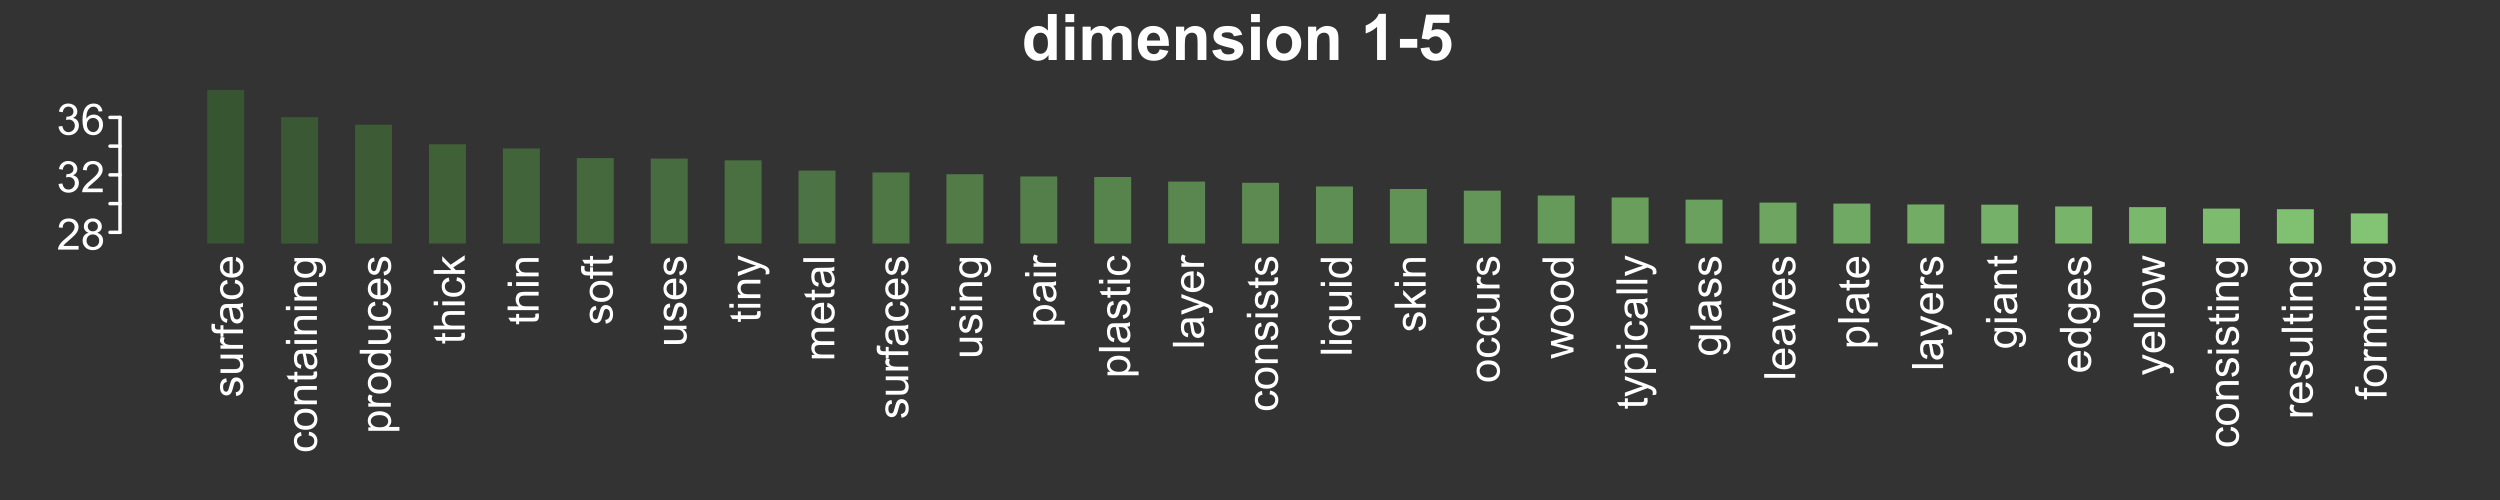 <?xml version="1.0" encoding="UTF-8"?>
<svg xmlns="http://www.w3.org/2000/svg" xmlns:xlink="http://www.w3.org/1999/xlink" width="720" height="144" viewBox="0 0 720 144">
<rect x="0" y="0" width="720" height="144" fill="#333333" stroke="none"/>
<defs>
<g>
<g id="glyph-0-0">
<path d="M -1.934 -0.383 L -2.105 -1.473 C -1.672 -1.531 -1.336 -1.703 -1.105 -1.98 C -0.871 -2.258 -0.758 -2.648 -0.758 -3.148 C -0.758 -3.652 -0.859 -4.027 -1.066 -4.273 C -1.27 -4.516 -1.512 -4.641 -1.789 -4.641 C -2.035 -4.641 -2.23 -4.531 -2.375 -4.316 C -2.473 -4.164 -2.598 -3.789 -2.746 -3.191 C -2.949 -2.387 -3.125 -1.828 -3.273 -1.516 C -3.422 -1.207 -3.629 -0.969 -3.891 -0.809 C -4.152 -0.648 -4.445 -0.566 -4.762 -0.566 C -5.051 -0.566 -5.316 -0.633 -5.562 -0.766 C -5.809 -0.898 -6.016 -1.078 -6.176 -1.305 C -6.305 -1.477 -6.41 -1.711 -6.496 -2.004 C -6.586 -2.301 -6.629 -2.617 -6.629 -2.953 C -6.629 -3.461 -6.555 -3.91 -6.41 -4.293 C -6.262 -4.68 -6.062 -4.961 -5.812 -5.145 C -5.562 -5.328 -5.23 -5.453 -4.809 -5.523 L -4.664 -4.449 C -4.996 -4.402 -5.258 -4.258 -5.445 -4.023 C -5.633 -3.793 -5.727 -3.461 -5.727 -3.035 C -5.727 -2.527 -5.641 -2.168 -5.477 -1.953 C -5.309 -1.738 -5.113 -1.629 -4.891 -1.629 C -4.746 -1.629 -4.617 -1.676 -4.504 -1.766 C -4.387 -1.852 -4.289 -1.992 -4.211 -2.184 C -4.172 -2.297 -4.078 -2.617 -3.93 -3.156 C -3.723 -3.934 -3.555 -4.477 -3.422 -4.781 C -3.289 -5.09 -3.098 -5.332 -2.844 -5.504 C -2.594 -5.68 -2.277 -5.77 -1.902 -5.77 C -1.539 -5.77 -1.191 -5.66 -0.871 -5.449 C -0.547 -5.234 -0.297 -4.926 -0.117 -4.523 C 0.059 -4.121 0.148 -3.664 0.148 -3.156 C 0.148 -2.312 -0.027 -1.672 -0.379 -1.23 C -0.727 -0.789 -1.246 -0.508 -1.934 -0.383 Z M -1.934 -0.383 "/>
</g>
<g id="glyph-0-1">
<path d="M 0 -5.07 L -0.953 -5.07 C -0.219 -4.566 0.148 -3.883 0.148 -3.016 C 0.148 -2.633 0.074 -2.277 -0.074 -1.945 C -0.219 -1.613 -0.402 -1.367 -0.625 -1.207 C -0.848 -1.043 -1.117 -0.934 -1.441 -0.867 C -1.656 -0.82 -1.996 -0.801 -2.465 -0.801 L -6.48 -0.801 L -6.48 -1.898 L -2.887 -1.898 C -2.312 -1.898 -1.926 -1.922 -1.727 -1.965 C -1.438 -2.035 -1.211 -2.18 -1.047 -2.406 C -0.883 -2.629 -0.801 -2.906 -0.801 -3.234 C -0.801 -3.562 -0.883 -3.875 -1.055 -4.164 C -1.223 -4.453 -1.453 -4.656 -1.742 -4.777 C -2.035 -4.895 -2.457 -4.957 -3.008 -4.957 L -6.48 -4.957 L -6.48 -6.055 L 0 -6.055 Z M 0 -5.07 "/>
</g>
<g id="glyph-0-2">
<path d="M 0 -0.812 L -6.48 -0.812 L -6.48 -1.801 L -5.5 -1.801 C -5.961 -2.055 -6.262 -2.285 -6.41 -2.5 C -6.555 -2.715 -6.629 -2.949 -6.629 -3.203 C -6.629 -3.574 -6.512 -3.949 -6.273 -4.332 L -5.254 -3.957 C -5.414 -3.688 -5.492 -3.418 -5.492 -3.148 C -5.492 -2.91 -5.422 -2.695 -5.277 -2.504 C -5.133 -2.312 -4.93 -2.176 -4.676 -2.094 C -4.285 -1.973 -3.859 -1.91 -3.395 -1.91 L 0 -1.91 Z M 0 -0.812 "/>
</g>
<g id="glyph-0-3">
<path d="M 0 -1.086 L -5.629 -1.086 L -5.629 -0.117 L -6.48 -0.117 L -6.48 -1.086 L -7.172 -1.086 C -7.605 -1.086 -7.93 -1.125 -8.141 -1.203 C -8.426 -1.309 -8.656 -1.496 -8.836 -1.762 C -9.012 -2.027 -9.102 -2.402 -9.102 -2.883 C -9.102 -3.191 -9.062 -3.531 -8.992 -3.906 L -8.031 -3.742 C -8.074 -3.512 -8.094 -3.297 -8.094 -3.094 C -8.094 -2.762 -8.023 -2.523 -7.879 -2.387 C -7.738 -2.25 -7.469 -2.18 -7.078 -2.18 L -6.48 -2.18 L -6.48 -3.441 L -5.629 -3.441 L -5.629 -2.18 L 0 -2.18 Z M 0 -1.086 "/>
</g>
<g id="glyph-0-4">
<path d="M -0.801 -5.055 C -0.453 -4.648 -0.211 -4.254 -0.066 -3.879 C 0.074 -3.504 0.148 -3.098 0.148 -2.668 C 0.148 -1.957 -0.027 -1.406 -0.375 -1.023 C -0.723 -0.645 -1.168 -0.453 -1.711 -0.453 C -2.027 -0.453 -2.316 -0.523 -2.578 -0.668 C -2.84 -0.812 -3.051 -1.004 -3.211 -1.234 C -3.367 -1.469 -3.488 -1.734 -3.57 -2.027 C -3.629 -2.242 -3.684 -2.566 -3.734 -3.004 C -3.84 -3.891 -3.969 -4.543 -4.113 -4.961 C -4.266 -4.965 -4.359 -4.969 -4.402 -4.969 C -4.848 -4.969 -5.164 -4.863 -5.348 -4.656 C -5.594 -4.375 -5.719 -3.961 -5.719 -3.406 C -5.719 -2.891 -5.629 -2.508 -5.449 -2.262 C -5.266 -2.016 -4.945 -1.832 -4.484 -1.715 L -4.633 -0.641 C -5.094 -0.738 -5.465 -0.898 -5.746 -1.125 C -6.027 -1.348 -6.246 -1.672 -6.398 -2.094 C -6.551 -2.516 -6.629 -3.008 -6.629 -3.566 C -6.629 -4.117 -6.562 -4.566 -6.434 -4.914 C -6.305 -5.258 -6.141 -5.512 -5.941 -5.676 C -5.746 -5.84 -5.496 -5.953 -5.195 -6.02 C -5.008 -6.055 -4.668 -6.074 -4.18 -6.074 L -2.715 -6.074 C -1.695 -6.074 -1.047 -6.098 -0.777 -6.145 C -0.508 -6.191 -0.25 -6.281 0 -6.422 L 0 -5.273 C -0.227 -5.16 -0.496 -5.086 -0.801 -5.055 M -3.254 -4.961 C -3.09 -4.562 -2.953 -3.965 -2.84 -3.168 C -2.773 -2.715 -2.699 -2.398 -2.617 -2.211 C -2.535 -2.023 -2.418 -1.879 -2.262 -1.777 C -2.105 -1.676 -1.93 -1.625 -1.738 -1.625 C -1.445 -1.625 -1.203 -1.734 -1.008 -1.957 C -0.812 -2.18 -0.715 -2.504 -0.715 -2.93 C -0.715 -3.352 -0.809 -3.73 -0.992 -4.059 C -1.176 -4.387 -1.43 -4.629 -1.75 -4.785 C -2 -4.902 -2.367 -4.961 -2.852 -4.961 Z M -3.254 -4.961 "/>
</g>
<g id="glyph-0-5">
<path d="M -2.375 -5.055 L -2.234 -6.133 C -1.488 -6.016 -0.906 -5.715 -0.484 -5.227 C -0.062 -4.742 0.148 -4.145 0.148 -3.438 C 0.148 -2.551 -0.145 -1.836 -0.723 -1.297 C -1.305 -0.758 -2.133 -0.488 -3.215 -0.488 C -3.918 -0.488 -4.527 -0.605 -5.055 -0.836 C -5.578 -1.066 -5.973 -1.422 -6.234 -1.895 C -6.496 -2.371 -6.629 -2.887 -6.629 -3.441 C -6.629 -4.145 -6.449 -4.723 -6.094 -5.168 C -5.738 -5.617 -5.234 -5.902 -4.578 -6.031 L -4.414 -4.961 C -4.848 -4.859 -5.176 -4.68 -5.395 -4.422 C -5.617 -4.164 -5.727 -3.852 -5.727 -3.484 C -5.727 -2.934 -5.527 -2.48 -5.129 -2.137 C -4.734 -1.789 -4.105 -1.617 -3.246 -1.617 C -2.375 -1.617 -1.742 -1.785 -1.348 -2.117 C -0.953 -2.453 -0.758 -2.887 -0.758 -3.426 C -0.758 -3.855 -0.891 -4.215 -1.152 -4.504 C -1.418 -4.793 -1.824 -4.977 -2.375 -5.055 Z M -2.375 -5.055 "/>
</g>
<g id="glyph-0-6">
<path d="M -2.086 -5.262 L -1.945 -6.398 C -1.285 -6.219 -0.77 -5.887 -0.402 -5.402 C -0.035 -4.918 0.148 -4.301 0.148 -3.547 C 0.148 -2.598 -0.145 -1.848 -0.73 -1.289 C -1.312 -0.734 -2.133 -0.457 -3.188 -0.457 C -4.277 -0.457 -5.121 -0.738 -5.727 -1.301 C -6.328 -1.863 -6.629 -2.59 -6.629 -3.484 C -6.629 -4.352 -6.332 -5.059 -5.742 -5.609 C -5.152 -6.16 -4.324 -6.434 -3.254 -6.434 C -3.188 -6.434 -3.09 -6.43 -2.961 -6.426 L -2.961 -1.594 C -2.25 -1.633 -1.703 -1.836 -1.324 -2.195 C -0.945 -2.559 -0.758 -3.012 -0.758 -3.551 C -0.758 -3.953 -0.863 -4.301 -1.074 -4.582 C -1.285 -4.867 -1.625 -5.094 -2.086 -5.262 M -3.863 -1.652 L -3.863 -5.273 C -4.41 -5.223 -4.816 -5.086 -5.09 -4.859 C -5.512 -4.508 -5.727 -4.055 -5.727 -3.496 C -5.727 -2.992 -5.555 -2.57 -5.219 -2.227 C -4.879 -1.883 -4.43 -1.691 -3.863 -1.652 Z M -3.863 -1.652 "/>
</g>
<g id="glyph-0-7">
<path d="M -3.242 -0.414 C -4.441 -0.414 -5.332 -0.75 -5.906 -1.418 C -6.387 -1.973 -6.629 -2.652 -6.629 -3.453 C -6.629 -4.344 -6.336 -5.074 -5.754 -5.641 C -5.168 -6.207 -4.363 -6.488 -3.332 -6.488 C -2.5 -6.488 -1.844 -6.363 -1.363 -6.113 C -0.887 -5.863 -0.516 -5.5 -0.25 -5.02 C 0.016 -4.543 0.148 -4.02 0.148 -3.453 C 0.148 -2.547 -0.145 -1.812 -0.727 -1.254 C -1.309 -0.695 -2.145 -0.414 -3.242 -0.414 M -3.242 -1.543 C -2.41 -1.543 -1.789 -1.727 -1.375 -2.086 C -0.965 -2.449 -0.758 -2.906 -0.758 -3.453 C -0.758 -4 -0.965 -4.453 -1.379 -4.816 C -1.793 -5.18 -2.426 -5.359 -3.277 -5.359 C -4.078 -5.359 -4.688 -5.176 -5.098 -4.812 C -5.512 -4.449 -5.719 -3.996 -5.719 -3.453 C -5.719 -2.906 -5.512 -2.449 -5.102 -2.086 C -4.691 -1.727 -4.07 -1.543 -3.242 -1.543 Z M -3.242 -1.543 "/>
</g>
<g id="glyph-0-8">
<path d="M 0 -0.824 L -6.48 -0.824 L -6.48 -1.812 L -5.559 -1.812 C -6.273 -2.289 -6.629 -2.977 -6.629 -3.875 C -6.629 -4.266 -6.559 -4.625 -6.418 -4.953 C -6.277 -5.281 -6.094 -5.527 -5.867 -5.688 C -5.637 -5.852 -5.367 -5.965 -5.055 -6.031 C -4.852 -6.07 -4.496 -6.09 -3.984 -6.09 L 0 -6.09 L 0 -4.992 L -3.941 -4.992 C -4.391 -4.992 -4.727 -4.949 -4.945 -4.863 C -5.168 -4.777 -5.344 -4.629 -5.477 -4.41 C -5.609 -4.191 -5.676 -3.938 -5.676 -3.645 C -5.676 -3.176 -5.527 -2.773 -5.23 -2.434 C -4.934 -2.094 -4.371 -1.922 -3.539 -1.922 L 0 -1.922 Z M 0 -0.824 "/>
</g>
<g id="glyph-0-9">
<path d="M -0.984 -3.223 L -0.012 -3.383 C 0.055 -3.07 0.086 -2.797 0.086 -2.551 C 0.086 -2.152 0.023 -1.844 -0.105 -1.625 C -0.23 -1.402 -0.395 -1.25 -0.602 -1.16 C -0.809 -1.07 -1.238 -1.023 -1.898 -1.027 L -5.629 -1.027 L -5.629 -0.219 L -6.48 -0.219 L -6.48 -1.027 L -8.086 -1.027 L -8.746 -2.117 L -6.48 -2.117 L -6.48 -3.223 L -5.629 -3.223 L -5.629 -2.117 L -1.836 -2.117 C -1.523 -2.117 -1.324 -2.137 -1.234 -2.176 C -1.145 -2.215 -1.07 -2.277 -1.02 -2.363 C -0.965 -2.453 -0.941 -2.578 -0.941 -2.742 C -0.941 -2.863 -0.953 -3.023 -0.984 -3.223 Z M -0.984 -3.223 "/>
</g>
<g id="glyph-0-10">
<path d="M -7.684 -0.832 L -8.949 -0.832 L -8.949 -1.93 L -7.684 -1.93 L -7.684 -0.832 M 0 -0.828 L -6.48 -0.832 L -6.48 -1.93 L 0 -1.93 Z M 0 -0.828 "/>
</g>
<g id="glyph-0-11">
<path d="M 0.539 -0.621 L 0.695 -1.691 C 1.023 -1.734 1.266 -1.859 1.418 -2.062 C 1.621 -2.336 1.723 -2.707 1.723 -3.18 C 1.723 -3.688 1.621 -4.082 1.418 -4.359 C 1.211 -4.633 0.93 -4.82 0.562 -4.918 C 0.336 -4.977 -0.133 -5.004 -0.848 -5 C -0.281 -4.52 0 -3.922 0 -3.203 C 0 -2.312 -0.32 -1.625 -0.965 -1.137 C -1.605 -0.648 -2.379 -0.402 -3.277 -0.402 C -3.895 -0.402 -4.465 -0.516 -4.988 -0.738 C -5.512 -0.961 -5.918 -1.285 -6.203 -1.711 C -6.484 -2.137 -6.629 -2.637 -6.629 -3.211 C -6.629 -3.977 -6.32 -4.605 -5.699 -5.102 L -6.48 -5.102 L -6.48 -6.117 L -0.879 -6.117 C 0.129 -6.117 0.844 -6.012 1.266 -5.809 C 1.688 -5.602 2.02 -5.277 2.266 -4.832 C 2.508 -4.387 2.629 -3.836 2.629 -3.188 C 2.629 -2.414 2.457 -1.789 2.109 -1.312 C 1.762 -0.836 1.238 -0.605 0.539 -0.621 M -3.355 -1.531 C -2.508 -1.531 -1.887 -1.699 -1.496 -2.039 C -1.105 -2.375 -0.91 -2.801 -0.91 -3.309 C -0.91 -3.812 -1.105 -4.234 -1.492 -4.578 C -1.883 -4.918 -2.488 -5.09 -3.32 -5.09 C -4.113 -5.09 -4.711 -4.914 -5.113 -4.562 C -5.516 -4.211 -5.719 -3.785 -5.719 -3.289 C -5.719 -2.801 -5.52 -2.387 -5.125 -2.043 C -4.727 -1.703 -4.137 -1.531 -3.355 -1.531 Z M -3.355 -1.531 "/>
</g>
<g id="glyph-0-12">
<path d="M 2.484 -0.824 L -6.48 -0.824 L -6.48 -1.824 L -5.641 -1.824 C -5.969 -2.062 -6.215 -2.328 -6.383 -2.625 C -6.547 -2.922 -6.629 -3.281 -6.629 -3.703 C -6.629 -4.258 -6.484 -4.746 -6.203 -5.168 C -5.918 -5.594 -5.516 -5.914 -4.996 -6.129 C -4.477 -6.344 -3.91 -6.453 -3.289 -6.453 C -2.625 -6.453 -2.031 -6.332 -1.5 -6.094 C -0.969 -5.855 -0.559 -5.512 -0.277 -5.059 C 0.004 -4.602 0.148 -4.125 0.148 -3.625 C 0.148 -3.258 0.07 -2.93 -0.086 -2.641 C -0.238 -2.348 -0.434 -2.109 -0.672 -1.922 L 2.484 -1.922 L 2.484 -0.824 M -3.203 -1.82 C -2.371 -1.82 -1.754 -1.988 -1.355 -2.324 C -0.957 -2.664 -0.758 -3.07 -0.758 -3.551 C -0.758 -4.039 -0.965 -4.457 -1.375 -4.805 C -1.789 -5.156 -2.43 -5.328 -3.297 -5.328 C -4.121 -5.328 -4.742 -5.16 -5.152 -4.82 C -5.562 -4.48 -5.77 -4.074 -5.77 -3.602 C -5.77 -3.133 -5.551 -2.719 -5.113 -2.359 C -4.676 -2 -4.039 -1.82 -3.203 -1.82 Z M -3.203 -1.82 "/>
</g>
<g id="glyph-0-13">
<path d="M 0 -5.031 L -0.816 -5.031 C -0.176 -4.617 0.148 -4.016 0.148 -3.215 C 0.148 -2.699 0.004 -2.227 -0.281 -1.793 C -0.566 -1.359 -0.965 -1.023 -1.473 -0.785 C -1.984 -0.547 -2.57 -0.426 -3.234 -0.426 C -3.883 -0.426 -4.469 -0.535 -4.996 -0.75 C -5.523 -0.965 -5.926 -1.289 -6.207 -1.723 C -6.488 -2.152 -6.629 -2.633 -6.629 -3.168 C -6.629 -3.559 -6.547 -3.906 -6.383 -4.211 C -6.215 -4.516 -6 -4.766 -5.738 -4.957 L -8.949 -4.957 L -8.949 -6.047 L 0 -6.047 L 0 -5.031 M -3.234 -1.555 C -2.406 -1.555 -1.785 -1.73 -1.375 -2.082 C -0.961 -2.43 -0.758 -2.844 -0.758 -3.32 C -0.758 -3.801 -0.953 -4.207 -1.348 -4.543 C -1.738 -4.879 -2.336 -5.047 -3.145 -5.047 C -4.031 -5.047 -4.68 -4.875 -5.098 -4.535 C -5.512 -4.191 -5.719 -3.773 -5.719 -3.273 C -5.719 -2.785 -5.52 -2.375 -5.121 -2.047 C -4.723 -1.719 -4.094 -1.555 -3.234 -1.555 Z M -3.234 -1.555 "/>
</g>
<g id="glyph-0-14">
<path d="M 0 -0.824 L -8.949 -0.824 L -8.949 -1.922 L -5.738 -1.922 C -6.332 -2.434 -6.629 -3.082 -6.629 -3.863 C -6.629 -4.344 -6.535 -4.762 -6.344 -5.113 C -6.156 -5.469 -5.895 -5.723 -5.559 -5.875 C -5.227 -6.027 -4.742 -6.102 -4.109 -6.102 L 0 -6.102 L 0 -5.004 L -4.109 -5.004 C -4.656 -5.004 -5.059 -4.887 -5.309 -4.648 C -5.559 -4.41 -5.684 -4.074 -5.684 -3.637 C -5.684 -3.312 -5.598 -3.008 -5.43 -2.719 C -5.262 -2.434 -5.031 -2.227 -4.742 -2.105 C -4.453 -1.984 -4.055 -1.922 -3.547 -1.922 L 0 -1.922 Z M 0 -0.824 "/>
</g>
<g id="glyph-0-15">
<path d="M 0 -0.828 L -8.949 -0.832 L -8.949 -1.93 L -3.844 -1.93 L -6.48 -4.527 L -6.48 -5.949 L -4.078 -3.473 L 0 -6.203 L 0 -4.848 L -3.312 -2.703 L -2.57 -1.93 L 0 -1.93 Z M 0 -0.828 "/>
</g>
<g id="glyph-0-16">
<path d="M 2.496 -0.773 L 1.465 -0.652 C 1.531 -0.895 1.562 -1.102 1.562 -1.281 C 1.562 -1.527 1.523 -1.723 1.441 -1.867 C 1.359 -2.016 1.246 -2.133 1.098 -2.227 C 0.988 -2.297 0.715 -2.41 0.281 -2.562 C 0.219 -2.582 0.129 -2.617 0.012 -2.66 L -6.48 -0.203 L -6.48 -1.387 L -2.727 -2.734 C -2.254 -2.91 -1.75 -3.066 -1.227 -3.203 C -1.73 -3.332 -2.223 -3.48 -2.703 -3.656 L -6.48 -5.043 L -6.48 -6.141 L 0.109 -3.676 C 0.82 -3.41 1.312 -3.203 1.582 -3.059 C 1.941 -2.863 2.207 -2.641 2.379 -2.387 C 2.547 -2.133 2.629 -1.832 2.629 -1.484 C 2.629 -1.273 2.586 -1.035 2.496 -0.773 Z M 2.496 -0.773 "/>
</g>
<g id="glyph-0-17">
<path d="M 0 -0.824 L -6.48 -0.824 L -6.48 -1.809 L -5.574 -1.809 C -5.891 -2.012 -6.145 -2.281 -6.34 -2.617 C -6.531 -2.957 -6.629 -3.34 -6.629 -3.773 C -6.629 -4.254 -6.527 -4.645 -6.328 -4.953 C -6.129 -5.262 -5.852 -5.477 -5.492 -5.602 C -6.25 -6.117 -6.629 -6.781 -6.629 -7.605 C -6.629 -8.246 -6.449 -8.742 -6.094 -9.09 C -5.738 -9.434 -5.191 -9.605 -4.449 -9.605 L 0 -9.605 L 0 -8.516 L -4.082 -8.516 C -4.523 -8.516 -4.84 -8.48 -5.031 -8.406 C -5.227 -8.336 -5.383 -8.207 -5.5 -8.02 C -5.617 -7.832 -5.676 -7.613 -5.676 -7.359 C -5.676 -6.906 -5.523 -6.527 -5.223 -6.227 C -4.918 -5.926 -4.434 -5.773 -3.766 -5.773 L 0 -5.773 L 0 -4.676 L -4.211 -4.676 C -4.699 -4.676 -5.066 -4.586 -5.309 -4.406 C -5.555 -4.227 -5.676 -3.934 -5.676 -3.527 C -5.676 -3.219 -5.594 -2.934 -5.434 -2.672 C -5.27 -2.406 -5.031 -2.219 -4.719 -2.102 C -4.406 -1.98 -3.953 -1.922 -3.363 -1.922 L 0 -1.922 Z M 0 -0.824 "/>
</g>
<g id="glyph-0-18">
<path d="M 0 -0.801 L -8.949 -0.801 L -8.949 -1.898 L 0 -1.898 Z M 0 -0.801 "/>
</g>
<g id="glyph-0-19">
<path d="M 2.484 -4.957 L -0.691 -4.957 C -0.449 -4.785 -0.25 -4.547 -0.09 -4.238 C 0.066 -3.934 0.148 -3.605 0.148 -3.258 C 0.148 -2.492 -0.16 -1.828 -0.773 -1.273 C -1.391 -0.719 -2.23 -0.441 -3.301 -0.441 C -3.953 -0.441 -4.535 -0.551 -5.055 -0.777 C -5.57 -1.004 -5.961 -1.332 -6.23 -1.762 C -6.496 -2.191 -6.629 -2.66 -6.629 -3.176 C -6.629 -3.977 -6.289 -4.605 -5.617 -5.066 L -6.48 -5.066 L -6.48 -6.055 L 2.484 -6.055 L 2.484 -4.957 M -3.258 -1.57 C -2.426 -1.57 -1.801 -1.742 -1.383 -2.094 C -0.965 -2.445 -0.758 -2.863 -0.758 -3.352 C -0.758 -3.82 -0.957 -4.223 -1.352 -4.559 C -1.75 -4.898 -2.352 -5.066 -3.16 -5.066 C -4.023 -5.066 -4.672 -4.887 -5.109 -4.531 C -5.543 -4.176 -5.762 -3.758 -5.762 -3.277 C -5.762 -2.801 -5.559 -2.398 -5.156 -2.066 C -4.75 -1.734 -4.117 -1.57 -3.258 -1.57 Z M -3.258 -1.57 "/>
</g>
<g id="glyph-0-20">
<path d="M 0 -2.02 L -6.48 -0.035 L -6.48 -1.172 L -2.742 -2.203 L -1.348 -2.586 C -1.418 -2.605 -1.863 -2.715 -2.688 -2.922 L -6.48 -3.957 L -6.48 -5.086 L -2.723 -6.055 L -1.484 -6.379 L -2.734 -6.75 L -6.48 -7.859 L -6.48 -8.93 L 0 -6.902 L 0 -5.762 L -3.883 -4.73 L -4.988 -4.48 L 0 -3.168 Z M 0 -2.02 "/>
</g>
<g id="glyph-0-21">
<path d="M 0 -2.625 L -6.48 -0.16 L -6.48 -1.32 L -2.602 -2.711 C -2.18 -2.859 -1.746 -3 -1.293 -3.125 C -1.637 -3.223 -2.047 -3.359 -2.527 -3.535 L -6.48 -4.973 L -6.48 -6.102 L 0 -3.648 Z M 0 -2.625 "/>
</g>
<g id="glyph-1-0">
<path d="M 6.293 -1.055 L 6.293 0 L 0.379 0 C 0.371 -0.266 0.414 -0.52 0.508 -0.762 C 0.656 -1.164 0.898 -1.562 1.23 -1.953 C 1.562 -2.344 2.039 -2.797 2.668 -3.309 C 3.641 -4.105 4.297 -4.738 4.641 -5.203 C 4.98 -5.668 5.152 -6.109 5.152 -6.523 C 5.152 -6.961 4.996 -7.328 4.684 -7.625 C 4.375 -7.926 3.969 -8.074 3.469 -8.074 C 2.938 -8.074 2.516 -7.918 2.195 -7.598 C 1.879 -7.281 1.719 -6.844 1.715 -6.281 L 0.586 -6.398 C 0.664 -7.238 0.953 -7.879 1.457 -8.32 C 1.965 -8.762 2.641 -8.984 3.492 -8.984 C 4.352 -8.984 5.027 -8.746 5.531 -8.27 C 6.031 -7.793 6.281 -7.203 6.281 -6.5 C 6.281 -6.141 6.207 -5.789 6.062 -5.445 C 5.914 -5.098 5.672 -4.734 5.332 -4.352 C 4.992 -3.969 4.426 -3.445 3.637 -2.777 C 2.977 -2.223 2.555 -1.848 2.367 -1.652 C 2.18 -1.453 2.027 -1.254 1.906 -1.055 Z M 6.293 -1.055 "/>
</g>
<g id="glyph-1-1">
<path d="M 2.211 -4.852 C 1.754 -5.02 1.414 -5.258 1.195 -5.566 C 0.977 -5.875 0.867 -6.246 0.867 -6.676 C 0.867 -7.328 1.102 -7.875 1.57 -8.32 C 2.035 -8.762 2.66 -8.984 3.438 -8.984 C 4.219 -8.984 4.848 -8.758 5.32 -8.305 C 5.797 -7.852 6.035 -7.297 6.035 -6.648 C 6.035 -6.23 5.926 -5.871 5.711 -5.562 C 5.492 -5.258 5.16 -5.02 4.719 -4.852 C 5.266 -4.672 5.684 -4.383 5.973 -3.984 C 6.258 -3.586 6.402 -3.109 6.402 -2.559 C 6.402 -1.793 6.133 -1.148 5.59 -0.629 C 5.051 -0.109 4.336 0.152 3.453 0.152 C 2.57 0.152 1.859 -0.109 1.32 -0.633 C 0.777 -1.156 0.508 -1.805 0.508 -2.586 C 0.508 -3.168 0.652 -3.656 0.949 -4.051 C 1.242 -4.441 1.664 -4.711 2.211 -4.852 M 1.988 -6.715 C 1.988 -6.289 2.125 -5.945 2.398 -5.676 C 2.672 -5.406 3.023 -5.273 3.461 -5.273 C 3.883 -5.273 4.23 -5.406 4.5 -5.672 C 4.773 -5.941 4.906 -6.266 4.906 -6.652 C 4.906 -7.055 4.77 -7.395 4.488 -7.668 C 4.211 -7.945 3.863 -8.082 3.449 -8.082 C 3.031 -8.082 2.68 -7.945 2.406 -7.68 C 2.129 -7.41 1.988 -7.09 1.988 -6.715 M 1.637 -2.582 C 1.637 -2.27 1.711 -1.965 1.859 -1.672 C 2.008 -1.379 2.227 -1.152 2.52 -0.992 C 2.812 -0.832 3.129 -0.75 3.469 -0.75 C 3.992 -0.75 4.426 -0.918 4.766 -1.258 C 5.109 -1.594 5.281 -2.023 5.281 -2.547 C 5.281 -3.074 5.105 -3.512 4.75 -3.859 C 4.398 -4.203 3.961 -4.375 3.43 -4.375 C 2.914 -4.375 2.484 -4.207 2.145 -3.863 C 1.805 -3.523 1.637 -3.094 1.637 -2.582 Z M 1.637 -2.582 "/>
</g>
<g id="glyph-1-2">
<path d="M 0.523 -2.363 L 1.625 -2.508 C 1.75 -1.887 1.965 -1.438 2.266 -1.164 C 2.57 -0.887 2.941 -0.75 3.375 -0.75 C 3.891 -0.75 4.328 -0.93 4.684 -1.289 C 5.039 -1.645 5.219 -2.09 5.219 -2.617 C 5.219 -3.121 5.055 -3.539 4.723 -3.867 C 4.395 -4.195 3.977 -4.359 3.469 -4.359 C 3.258 -4.359 3 -4.316 2.691 -4.234 L 2.812 -5.199 C 2.887 -5.191 2.945 -5.188 2.992 -5.188 C 3.457 -5.188 3.879 -5.309 4.254 -5.555 C 4.629 -5.797 4.816 -6.176 4.816 -6.684 C 4.816 -7.086 4.68 -7.418 4.406 -7.684 C 4.133 -7.949 3.781 -8.082 3.352 -8.082 C 2.922 -8.082 2.566 -7.945 2.281 -7.68 C 1.996 -7.41 1.816 -7.008 1.734 -6.469 L 0.633 -6.664 C 0.77 -7.402 1.074 -7.973 1.551 -8.379 C 2.027 -8.781 2.617 -8.984 3.328 -8.984 C 3.816 -8.984 4.266 -8.879 4.676 -8.672 C 5.086 -8.461 5.402 -8.176 5.617 -7.812 C 5.836 -7.449 5.945 -7.066 5.945 -6.66 C 5.945 -6.273 5.84 -5.922 5.633 -5.602 C 5.426 -5.285 5.117 -5.035 4.711 -4.848 C 5.242 -4.723 5.652 -4.473 5.945 -4.086 C 6.238 -3.703 6.383 -3.219 6.383 -2.645 C 6.383 -1.863 6.098 -1.199 5.531 -0.656 C 4.961 -0.113 4.238 0.16 3.367 0.16 C 2.582 0.16 1.934 -0.074 1.414 -0.543 C 0.895 -1.012 0.598 -1.617 0.523 -2.363 Z M 0.523 -2.363 "/>
</g>
<g id="glyph-1-3">
<path d="M 6.219 -6.758 L 5.125 -6.672 C 5.027 -7.102 4.891 -7.414 4.711 -7.609 C 4.414 -7.926 4.047 -8.082 3.613 -8.082 C 3.262 -8.082 2.957 -7.984 2.691 -7.789 C 2.348 -7.535 2.074 -7.168 1.875 -6.684 C 1.676 -6.199 1.57 -5.508 1.562 -4.613 C 1.828 -5.016 2.152 -5.316 2.531 -5.512 C 2.914 -5.707 3.316 -5.805 3.734 -5.805 C 4.469 -5.805 5.09 -5.535 5.605 -4.996 C 6.121 -4.457 6.379 -3.758 6.379 -2.906 C 6.379 -2.344 6.258 -1.82 6.016 -1.34 C 5.773 -0.859 5.441 -0.488 5.016 -0.23 C 4.594 0.023 4.113 0.152 3.578 0.152 C 2.66 0.152 1.914 -0.184 1.336 -0.859 C 0.758 -1.531 0.469 -2.641 0.469 -4.188 C 0.469 -5.918 0.789 -7.172 1.43 -7.961 C 1.984 -8.641 2.738 -8.984 3.68 -8.984 C 4.383 -8.984 4.961 -8.785 5.41 -8.391 C 5.859 -7.996 6.129 -7.453 6.219 -6.758 M 1.734 -2.898 C 1.734 -2.52 1.812 -2.16 1.973 -1.812 C 2.137 -1.469 2.359 -1.203 2.648 -1.023 C 2.938 -0.84 3.242 -0.75 3.559 -0.75 C 4.023 -0.75 4.422 -0.938 4.754 -1.312 C 5.09 -1.688 5.254 -2.195 5.254 -2.84 C 5.254 -3.457 5.09 -3.945 4.762 -4.301 C 4.43 -4.656 4.016 -4.832 3.516 -4.836 C 3.02 -4.832 2.598 -4.656 2.254 -4.301 C 1.906 -3.945 1.734 -3.477 1.734 -2.898 Z M 1.734 -2.898 "/>
</g>
<g id="glyph-2-0">
<path d="M 10.125 0 L 7.77 0 L 7.77 -1.41 C 7.379 -0.859 6.914 -0.453 6.383 -0.184 C 5.848 0.082 5.312 0.219 4.77 0.219 C 3.668 0.219 2.723 -0.227 1.938 -1.117 C 1.152 -2.004 0.758 -3.242 0.758 -4.832 C 0.758 -6.457 1.141 -7.695 1.906 -8.539 C 2.672 -9.387 3.637 -9.809 4.805 -9.809 C 5.879 -9.809 6.805 -9.363 7.586 -8.473 L 7.586 -13.242 L 10.125 -13.242 L 10.125 0 M 3.352 -5.004 C 3.352 -3.98 3.492 -3.238 3.777 -2.781 C 4.184 -2.121 4.758 -1.789 5.492 -1.789 C 6.078 -1.789 6.574 -2.035 6.984 -2.535 C 7.391 -3.031 7.598 -3.773 7.598 -4.762 C 7.598 -5.863 7.398 -6.656 7 -7.141 C 6.602 -7.625 6.094 -7.867 5.473 -7.867 C 4.871 -7.867 4.367 -7.629 3.961 -7.148 C 3.555 -6.672 3.352 -5.957 3.352 -5.004 Z M 3.352 -5.004 "/>
</g>
<g id="glyph-2-1">
<path d="M 1.328 -10.895 L 1.328 -13.242 L 3.867 -13.242 L 3.867 -10.895 L 1.328 -10.895 M 1.328 0 L 1.328 -9.594 L 3.867 -9.594 L 3.867 0 Z M 1.328 0 "/>
</g>
<g id="glyph-2-2">
<path d="M 1.137 -9.594 L 3.477 -9.594 L 3.477 -8.285 C 4.316 -9.301 5.312 -9.809 6.469 -9.809 C 7.082 -9.809 7.613 -9.684 8.066 -9.43 C 8.52 -9.176 8.891 -8.797 9.18 -8.285 C 9.598 -8.797 10.055 -9.176 10.543 -9.43 C 11.031 -9.684 11.551 -9.809 12.105 -9.809 C 12.809 -9.809 13.406 -9.668 13.895 -9.383 C 14.383 -9.094 14.746 -8.676 14.984 -8.121 C 15.16 -7.711 15.25 -7.051 15.25 -6.133 L 15.25 0 L 12.711 0 L 12.711 -5.484 C 12.711 -6.434 12.621 -7.051 12.449 -7.324 C 12.211 -7.688 11.852 -7.867 11.363 -7.867 C 11.008 -7.867 10.676 -7.758 10.359 -7.543 C 10.047 -7.324 9.82 -7.008 9.684 -6.59 C 9.547 -6.172 9.477 -5.512 9.477 -4.605 L 9.477 0 L 6.938 0 L 6.938 -5.258 C 6.938 -6.191 6.891 -6.793 6.801 -7.062 C 6.711 -7.336 6.57 -7.535 6.383 -7.668 C 6.191 -7.801 5.934 -7.867 5.609 -7.867 C 5.219 -7.867 4.867 -7.762 4.555 -7.551 C 4.238 -7.34 4.016 -7.035 3.879 -6.641 C 3.746 -6.242 3.676 -5.582 3.676 -4.66 L 3.676 0 L 1.137 0 Z M 1.137 -9.594 "/>
</g>
<g id="glyph-2-3">
<path d="M 6.883 -3.055 L 9.414 -2.629 C 9.086 -1.703 8.574 -0.996 7.871 -0.512 C 7.172 -0.027 6.293 0.219 5.238 0.219 C 3.57 0.219 2.336 -0.328 1.535 -1.418 C 0.902 -2.293 0.586 -3.395 0.586 -4.723 C 0.586 -6.312 1.004 -7.559 1.832 -8.461 C 2.664 -9.359 3.715 -9.809 4.984 -9.809 C 6.414 -9.809 7.539 -9.34 8.363 -8.395 C 9.191 -7.453 9.586 -6.012 9.547 -4.066 L 3.188 -4.066 C 3.207 -3.312 3.41 -2.727 3.805 -2.309 C 4.195 -1.891 4.684 -1.68 5.266 -1.68 C 5.664 -1.68 6 -1.789 6.27 -2.004 C 6.539 -2.223 6.746 -2.57 6.883 -3.055 M 7.027 -5.617 C 7.008 -6.352 6.82 -6.91 6.457 -7.293 C 6.098 -7.676 5.656 -7.867 5.141 -7.867 C 4.586 -7.867 4.129 -7.668 3.766 -7.262 C 3.406 -6.859 3.227 -6.312 3.234 -5.617 Z M 7.027 -5.617 "/>
</g>
<g id="glyph-2-4">
<path d="M 10.055 0 L 7.516 0 L 7.516 -4.895 C 7.516 -5.934 7.461 -6.602 7.352 -6.906 C 7.246 -7.211 7.07 -7.445 6.824 -7.613 C 6.582 -7.785 6.289 -7.867 5.945 -7.867 C 5.504 -7.867 5.109 -7.746 4.762 -7.508 C 4.41 -7.266 4.172 -6.945 4.043 -6.551 C 3.914 -6.152 3.848 -5.418 3.848 -4.344 L 3.848 0 L 1.309 0 L 1.309 -9.594 L 3.668 -9.594 L 3.668 -8.184 C 4.504 -9.27 5.559 -9.809 6.828 -9.809 C 7.391 -9.809 7.902 -9.711 8.363 -9.508 C 8.828 -9.305 9.18 -9.047 9.418 -8.734 C 9.656 -8.422 9.82 -8.066 9.914 -7.668 C 10.008 -7.273 10.055 -6.703 10.055 -5.961 Z M 10.055 0 "/>
</g>
<g id="glyph-2-5">
<path d="M 0.434 -2.738 L 2.98 -3.125 C 3.09 -2.633 3.309 -2.258 3.641 -2 C 3.973 -1.746 4.434 -1.617 5.031 -1.617 C 5.688 -1.617 6.184 -1.738 6.512 -1.977 C 6.734 -2.148 6.848 -2.371 6.848 -2.656 C 6.848 -2.848 6.785 -3.008 6.668 -3.133 C 6.539 -3.254 6.258 -3.367 5.816 -3.469 C 3.77 -3.922 2.473 -4.332 1.926 -4.707 C 1.164 -5.223 0.785 -5.945 0.785 -6.867 C 0.785 -7.695 1.113 -8.395 1.77 -8.961 C 2.426 -9.527 3.445 -9.809 4.824 -9.809 C 6.137 -9.809 7.113 -9.598 7.75 -9.168 C 8.391 -8.742 8.828 -8.109 9.07 -7.273 L 6.676 -6.828 C 6.574 -7.203 6.379 -7.488 6.094 -7.688 C 5.809 -7.887 5.398 -7.984 4.867 -7.984 C 4.199 -7.984 3.723 -7.891 3.434 -7.707 C 3.238 -7.574 3.145 -7.402 3.145 -7.191 C 3.145 -7.008 3.227 -6.855 3.398 -6.73 C 3.625 -6.562 4.414 -6.324 5.77 -6.016 C 7.121 -5.711 8.062 -5.332 8.602 -4.887 C 9.129 -4.434 9.395 -3.805 9.395 -3 C 9.395 -2.121 9.027 -1.363 8.293 -0.73 C 7.559 -0.098 6.473 0.219 5.031 0.219 C 3.727 0.219 2.691 -0.047 1.93 -0.578 C 1.168 -1.109 0.668 -1.828 0.434 -2.738 Z M 0.434 -2.738 "/>
</g>
<g id="glyph-2-6">
<path d="M 0.742 -4.934 C 0.742 -5.773 0.949 -6.59 1.363 -7.379 C 1.781 -8.168 2.367 -8.77 3.129 -9.188 C 3.891 -9.602 4.742 -9.809 5.684 -9.809 C 7.133 -9.809 8.324 -9.34 9.25 -8.395 C 10.176 -7.453 10.641 -6.262 10.641 -4.824 C 10.641 -3.371 10.172 -2.168 9.238 -1.215 C 8.301 -0.262 7.121 0.219 5.699 0.219 C 4.82 0.219 3.98 0.02 3.184 -0.379 C 2.387 -0.777 1.781 -1.359 1.363 -2.129 C 0.949 -2.895 0.742 -3.828 0.742 -4.934 M 3.344 -4.797 C 3.344 -3.844 3.566 -3.117 4.02 -2.609 C 4.473 -2.105 5.027 -1.852 5.691 -1.852 C 6.352 -1.852 6.91 -2.105 7.359 -2.609 C 7.805 -3.117 8.031 -3.852 8.031 -4.816 C 8.031 -5.754 7.805 -6.477 7.359 -6.984 C 6.91 -7.488 6.352 -7.742 5.691 -7.742 C 5.027 -7.742 4.473 -7.488 4.02 -6.984 C 3.566 -6.477 3.344 -5.75 3.344 -4.797 Z M 3.344 -4.797 "/>
</g>
<g id="glyph-2-7">
</g>
<g id="glyph-2-8">
<path d="M 7.281 0 L 4.742 0 L 4.742 -9.566 C 3.816 -8.699 2.723 -8.059 1.465 -7.641 L 1.465 -9.945 C 2.125 -10.164 2.844 -10.574 3.621 -11.18 C 4.398 -11.785 4.934 -12.488 5.223 -13.297 L 7.281 -13.297 Z M 7.281 0 "/>
</g>
<g id="glyph-2-9">
<path d="M 1.039 -3.531 L 1.039 -6.07 L 6.023 -6.07 L 6.023 -3.531 Z M 1.039 -3.531 "/>
</g>
<g id="glyph-2-10">
<path d="M 0.82 -3.406 L 3.352 -3.668 C 3.422 -3.094 3.637 -2.641 3.992 -2.309 C 4.348 -1.973 4.758 -1.805 5.223 -1.805 C 5.75 -1.805 6.199 -2.023 6.566 -2.453 C 6.934 -2.883 7.117 -3.531 7.117 -4.398 C 7.117 -5.211 6.938 -5.82 6.57 -6.227 C 6.207 -6.637 5.734 -6.84 5.148 -6.84 C 4.422 -6.84 3.766 -6.516 3.188 -5.871 L 1.129 -6.168 L 2.43 -13.062 L 9.141 -13.062 L 9.141 -10.688 L 4.355 -10.688 L 3.957 -8.438 C 4.523 -8.719 5.102 -8.863 5.691 -8.863 C 6.816 -8.863 7.773 -8.453 8.555 -7.633 C 9.336 -6.812 9.73 -5.75 9.73 -4.445 C 9.73 -3.355 9.414 -2.383 8.781 -1.527 C 7.918 -0.359 6.723 0.227 5.195 0.227 C 3.973 0.227 2.977 -0.102 2.203 -0.758 C 1.434 -1.414 0.973 -2.297 0.82 -3.406 Z M 0.82 -3.406 "/>
</g>
</g>
<clipPath id="clip-0">
<path clip-rule="nonzero" d="M 59 25.922 L 71 25.922 L 71 70.145 L 59 70.145 Z M 59 25.922 "/>
</clipPath>
<clipPath id="clip-1">
<path clip-rule="nonzero" d="M 80 33 L 92 33 L 92 70.145 L 80 70.145 Z M 80 33 "/>
</clipPath>
<clipPath id="clip-2">
<path clip-rule="nonzero" d="M 102 35 L 113 35 L 113 70.145 L 102 70.145 Z M 102 35 "/>
</clipPath>
<clipPath id="clip-3">
<path clip-rule="nonzero" d="M 123 41 L 135 41 L 135 70.145 L 123 70.145 Z M 123 41 "/>
</clipPath>
<clipPath id="clip-4">
<path clip-rule="nonzero" d="M 144 42 L 156 42 L 156 70.145 L 144 70.145 Z M 144 42 "/>
</clipPath>
<clipPath id="clip-5">
<path clip-rule="nonzero" d="M 166 45 L 177 45 L 177 70.145 L 166 70.145 Z M 166 45 "/>
</clipPath>
<clipPath id="clip-6">
<path clip-rule="nonzero" d="M 187 45 L 199 45 L 199 70.145 L 187 70.145 Z M 187 45 "/>
</clipPath>
<clipPath id="clip-7">
<path clip-rule="nonzero" d="M 208 46 L 220 46 L 220 70.145 L 208 70.145 Z M 208 46 "/>
</clipPath>
<clipPath id="clip-8">
<path clip-rule="nonzero" d="M 229 49 L 241 49 L 241 70.145 L 229 70.145 Z M 229 49 "/>
</clipPath>
<clipPath id="clip-9">
<path clip-rule="nonzero" d="M 251 49 L 262 49 L 262 70.145 L 251 70.145 Z M 251 49 "/>
</clipPath>
<clipPath id="clip-10">
<path clip-rule="nonzero" d="M 272 50 L 284 50 L 284 70.145 L 272 70.145 Z M 272 50 "/>
</clipPath>
<clipPath id="clip-11">
<path clip-rule="nonzero" d="M 293 50 L 305 50 L 305 70.145 L 293 70.145 Z M 293 50 "/>
</clipPath>
<clipPath id="clip-12">
<path clip-rule="nonzero" d="M 315 50 L 326 50 L 326 70.145 L 315 70.145 Z M 315 50 "/>
</clipPath>
<clipPath id="clip-13">
<path clip-rule="nonzero" d="M 336 52 L 348 52 L 348 70.145 L 336 70.145 Z M 336 52 "/>
</clipPath>
<clipPath id="clip-14">
<path clip-rule="nonzero" d="M 357 52 L 369 52 L 369 70.145 L 357 70.145 Z M 357 52 "/>
</clipPath>
<clipPath id="clip-15">
<path clip-rule="nonzero" d="M 379 53 L 390 53 L 390 70.145 L 379 70.145 Z M 379 53 "/>
</clipPath>
<clipPath id="clip-16">
<path clip-rule="nonzero" d="M 400 54 L 411 54 L 411 70.145 L 400 70.145 Z M 400 54 "/>
</clipPath>
<clipPath id="clip-17">
<path clip-rule="nonzero" d="M 421 54 L 433 54 L 433 70.145 L 421 70.145 Z M 421 54 "/>
</clipPath>
<clipPath id="clip-18">
<path clip-rule="nonzero" d="M 442 56 L 454 56 L 454 70.145 L 442 70.145 Z M 442 56 "/>
</clipPath>
<clipPath id="clip-19">
<path clip-rule="nonzero" d="M 464 56 L 475 56 L 475 70.145 L 464 70.145 Z M 464 56 "/>
</clipPath>
<clipPath id="clip-20">
<path clip-rule="nonzero" d="M 485 57 L 497 57 L 497 70.145 L 485 70.145 Z M 485 57 "/>
</clipPath>
<clipPath id="clip-21">
<path clip-rule="nonzero" d="M 506 58 L 518 58 L 518 70.145 L 506 70.145 Z M 506 58 "/>
</clipPath>
<clipPath id="clip-22">
<path clip-rule="nonzero" d="M 528 58 L 539 58 L 539 70.145 L 528 70.145 Z M 528 58 "/>
</clipPath>
<clipPath id="clip-23">
<path clip-rule="nonzero" d="M 549 58 L 560 58 L 560 70.145 L 549 70.145 Z M 549 58 "/>
</clipPath>
<clipPath id="clip-24">
<path clip-rule="nonzero" d="M 570 58 L 582 58 L 582 70.145 L 570 70.145 Z M 570 58 "/>
</clipPath>
<clipPath id="clip-25">
<path clip-rule="nonzero" d="M 591 59 L 603 59 L 603 70.145 L 591 70.145 Z M 591 59 "/>
</clipPath>
<clipPath id="clip-26">
<path clip-rule="nonzero" d="M 613 59 L 624 59 L 624 70.145 L 613 70.145 Z M 613 59 "/>
</clipPath>
<clipPath id="clip-27">
<path clip-rule="nonzero" d="M 634 60 L 646 60 L 646 70.145 L 634 70.145 Z M 634 60 "/>
</clipPath>
<clipPath id="clip-28">
<path clip-rule="nonzero" d="M 655 60 L 667 60 L 667 70.145 L 655 70.145 Z M 655 60 "/>
</clipPath>
<clipPath id="clip-29">
<path clip-rule="nonzero" d="M 677 61 L 688 61 L 688 70.145 L 677 70.145 Z M 677 61 "/>
</clipPath>
</defs>
<g clip-path="url(#clip-0)">
<path fill-rule="nonzero" fill="rgb(21.961%, 33.333%, 19.608%)" fill-opacity="1" d="M 59.68 25.922 L 70.324 25.922 L 70.324 182.75 L 59.68 182.75 Z M 59.68 25.922 "/>
</g>
<g clip-path="url(#clip-1)">
<path fill-rule="nonzero" fill="rgb(23.137%, 34.51%, 20.392%)" fill-opacity="1" d="M 80.969 33.742 L 91.613 33.742 L 91.613 182.746 L 80.969 182.746 Z M 80.969 33.742 "/>
</g>
<g clip-path="url(#clip-2)">
<path fill-rule="nonzero" fill="rgb(23.922%, 36.078%, 21.176%)" fill-opacity="1" d="M 102.258 35.918 L 112.902 35.918 L 112.902 182.75 L 102.258 182.75 Z M 102.258 35.918 "/>
</g>
<g clip-path="url(#clip-3)">
<path fill-rule="nonzero" fill="rgb(25.098%, 37.647%, 21.961%)" fill-opacity="1" d="M 123.543 41.555 L 134.188 41.555 L 134.188 182.746 L 123.543 182.746 Z M 123.543 41.555 "/>
</g>
<g clip-path="url(#clip-4)">
<path fill-rule="nonzero" fill="rgb(25.882%, 39.216%, 23.137%)" fill-opacity="1" d="M 144.832 42.766 L 155.477 42.766 L 155.477 182.75 L 144.832 182.75 Z M 144.832 42.766 "/>
</g>
<g clip-path="url(#clip-5)">
<path fill-rule="nonzero" fill="rgb(27.059%, 40.784%, 23.922%)" fill-opacity="1" d="M 166.121 45.531 L 176.766 45.531 L 176.766 182.75 L 166.121 182.75 Z M 166.121 45.531 "/>
</g>
<g clip-path="url(#clip-6)">
<path fill-rule="nonzero" fill="rgb(27.843%, 42.353%, 24.706%)" fill-opacity="1" d="M 187.41 45.676 L 198.055 45.676 L 198.055 182.75 L 187.41 182.75 Z M 187.41 45.676 "/>
</g>
<g clip-path="url(#clip-7)">
<path fill-rule="nonzero" fill="rgb(29.02%, 43.529%, 25.49%)" fill-opacity="1" d="M 208.695 46.18 L 219.34 46.18 L 219.34 182.746 L 208.695 182.746 Z M 208.695 46.18 "/>
</g>
<g clip-path="url(#clip-8)">
<path fill-rule="nonzero" fill="rgb(29.804%, 45.098%, 26.667%)" fill-opacity="1" d="M 229.984 49.129 L 240.629 49.129 L 240.629 182.746 L 229.984 182.746 Z M 229.984 49.129 "/>
</g>
<g clip-path="url(#clip-9)">
<path fill-rule="nonzero" fill="rgb(30.98%, 46.667%, 27.451%)" fill-opacity="1" d="M 251.273 49.676 L 261.918 49.676 L 261.918 182.75 L 251.273 182.75 Z M 251.273 49.676 "/>
</g>
<g clip-path="url(#clip-10)">
<path fill-rule="nonzero" fill="rgb(32.157%, 48.235%, 28.235%)" fill-opacity="1" d="M 272.562 50.172 L 283.207 50.172 L 283.207 182.75 L 272.562 182.75 Z M 272.562 50.172 "/>
</g>
<g clip-path="url(#clip-11)">
<path fill-rule="nonzero" fill="rgb(32.941%, 49.804%, 29.02%)" fill-opacity="1" d="M 293.848 50.824 L 304.492 50.824 L 304.492 182.75 L 293.848 182.75 Z M 293.848 50.824 "/>
</g>
<g clip-path="url(#clip-12)">
<path fill-rule="nonzero" fill="rgb(34.118%, 51.373%, 30.196%)" fill-opacity="1" d="M 315.137 50.973 L 325.781 50.973 L 325.781 182.75 L 315.137 182.75 Z M 315.137 50.973 "/>
</g>
<g clip-path="url(#clip-13)">
<path fill-rule="nonzero" fill="rgb(34.902%, 52.941%, 30.98%)" fill-opacity="1" d="M 336.426 52.293 L 347.07 52.293 L 347.07 182.75 L 336.426 182.75 Z M 336.426 52.293 "/>
</g>
<g clip-path="url(#clip-14)">
<path fill-rule="nonzero" fill="rgb(36.078%, 54.118%, 31.765%)" fill-opacity="1" d="M 357.715 52.656 L 368.359 52.656 L 368.359 182.75 L 357.715 182.75 Z M 357.715 52.656 "/>
</g>
<g clip-path="url(#clip-15)">
<path fill-rule="nonzero" fill="rgb(36.863%, 55.686%, 32.549%)" fill-opacity="1" d="M 379.004 53.703 L 389.648 53.703 L 389.648 182.75 L 379.004 182.75 Z M 379.004 53.703 "/>
</g>
<g clip-path="url(#clip-16)">
<path fill-rule="nonzero" fill="rgb(38.039%, 57.255%, 33.725%)" fill-opacity="1" d="M 400.289 54.43 L 410.934 54.43 L 410.934 182.746 L 400.289 182.746 Z M 400.289 54.43 "/>
</g>
<g clip-path="url(#clip-17)">
<path fill-rule="nonzero" fill="rgb(38.824%, 58.824%, 34.51%)" fill-opacity="1" d="M 421.578 54.91 L 432.223 54.91 L 432.223 182.75 L 421.578 182.75 Z M 421.578 54.91 "/>
</g>
<g clip-path="url(#clip-18)">
<path fill-rule="nonzero" fill="rgb(40%, 60.392%, 35.294%)" fill-opacity="1" d="M 442.867 56.305 L 453.512 56.305 L 453.512 182.746 L 442.867 182.746 Z M 442.867 56.305 "/>
</g>
<g clip-path="url(#clip-19)">
<path fill-rule="nonzero" fill="rgb(41.176%, 61.961%, 36.078%)" fill-opacity="1" d="M 464.156 56.871 L 474.801 56.871 L 474.801 182.746 L 464.156 182.746 Z M 464.156 56.871 "/>
</g>
<g clip-path="url(#clip-20)">
<path fill-rule="nonzero" fill="rgb(41.961%, 63.137%, 37.255%)" fill-opacity="1" d="M 485.441 57.512 L 496.086 57.512 L 496.086 182.75 L 485.441 182.75 Z M 485.441 57.512 "/>
</g>
<g clip-path="url(#clip-21)">
<path fill-rule="nonzero" fill="rgb(43.137%, 64.706%, 38.039%)" fill-opacity="1" d="M 506.73 58.352 L 517.375 58.352 L 517.375 182.75 L 506.73 182.75 Z M 506.73 58.352 "/>
</g>
<g clip-path="url(#clip-22)">
<path fill-rule="nonzero" fill="rgb(43.922%, 66.275%, 38.824%)" fill-opacity="1" d="M 528.02 58.637 L 538.664 58.637 L 538.664 182.746 L 528.02 182.746 Z M 528.02 58.637 "/>
</g>
<g clip-path="url(#clip-23)">
<path fill-rule="nonzero" fill="rgb(45.098%, 67.843%, 39.608%)" fill-opacity="1" d="M 549.309 58.883 L 559.953 58.883 L 559.953 182.746 L 549.309 182.746 Z M 549.309 58.883 "/>
</g>
<g clip-path="url(#clip-24)">
<path fill-rule="nonzero" fill="rgb(45.882%, 69.412%, 40.784%)" fill-opacity="1" d="M 570.594 58.945 L 581.238 58.945 L 581.238 182.75 L 570.594 182.75 Z M 570.594 58.945 "/>
</g>
<g clip-path="url(#clip-25)">
<path fill-rule="nonzero" fill="rgb(47.059%, 70.98%, 41.569%)" fill-opacity="1" d="M 591.883 59.465 L 602.527 59.465 L 602.527 182.75 L 591.883 182.75 Z M 591.883 59.465 "/>
</g>
<g clip-path="url(#clip-26)">
<path fill-rule="nonzero" fill="rgb(47.843%, 72.157%, 42.353%)" fill-opacity="1" d="M 613.172 59.66 L 623.816 59.66 L 623.816 182.75 L 613.172 182.75 Z M 613.172 59.66 "/>
</g>
<g clip-path="url(#clip-27)">
<path fill-rule="nonzero" fill="rgb(49.02%, 73.725%, 43.137%)" fill-opacity="1" d="M 634.461 60.078 L 645.105 60.078 L 645.105 182.75 L 634.461 182.75 Z M 634.461 60.078 "/>
</g>
<g clip-path="url(#clip-28)">
<path fill-rule="nonzero" fill="rgb(49.804%, 75.294%, 44.314%)" fill-opacity="1" d="M 655.746 60.258 L 666.391 60.258 L 666.391 182.75 L 655.746 182.75 Z M 655.746 60.258 "/>
</g>
<g clip-path="url(#clip-29)">
<path fill-rule="nonzero" fill="rgb(50.98%, 76.863%, 45.098%)" fill-opacity="1" d="M 677.035 61.453 L 687.68 61.453 L 687.68 182.75 L 677.035 182.75 Z M 677.035 61.453 "/>
</g>
<g fill="rgb(100%, 100%, 100%)" fill-opacity="1">
<use xlink:href="#glyph-0-0" x="69.977" y="114.457"/>
<use xlink:href="#glyph-0-1" x="69.977" y="108.207"/>
<use xlink:href="#glyph-0-2" x="69.977" y="101.255"/>
<use xlink:href="#glyph-0-3" x="69.977" y="97.093"/>
<use xlink:href="#glyph-0-4" x="69.977" y="93.62"/>
<use xlink:href="#glyph-0-5" x="69.977" y="86.668"/>
<use xlink:href="#glyph-0-6" x="69.977" y="80.418"/>
</g>
<g fill="rgb(100%, 100%, 100%)" fill-opacity="1">
<use xlink:href="#glyph-0-5" x="91.266" y="130.453"/>
<use xlink:href="#glyph-0-7" x="91.266" y="124.203"/>
<use xlink:href="#glyph-0-8" x="91.266" y="117.251"/>
<use xlink:href="#glyph-0-9" x="91.266" y="110.299"/>
<use xlink:href="#glyph-0-4" x="91.266" y="106.826"/>
<use xlink:href="#glyph-0-10" x="91.266" y="99.875"/>
<use xlink:href="#glyph-0-8" x="91.266" y="97.097"/>
<use xlink:href="#glyph-0-10" x="91.266" y="90.146"/>
<use xlink:href="#glyph-0-8" x="91.266" y="87.368"/>
<use xlink:href="#glyph-0-11" x="91.266" y="80.417"/>
</g>
<g fill="rgb(100%, 100%, 100%)" fill-opacity="1">
<use xlink:href="#glyph-0-12" x="112.551" y="124.887"/>
<use xlink:href="#glyph-0-2" x="112.551" y="117.935"/>
<use xlink:href="#glyph-0-7" x="112.551" y="113.772"/>
<use xlink:href="#glyph-0-13" x="112.551" y="106.82"/>
<use xlink:href="#glyph-0-1" x="112.551" y="99.868"/>
<use xlink:href="#glyph-0-5" x="112.551" y="92.917"/>
<use xlink:href="#glyph-0-6" x="112.551" y="86.667"/>
<use xlink:href="#glyph-0-0" x="112.551" y="79.715"/>
</g>
<g fill="rgb(100%, 100%, 100%)" fill-opacity="1">
<use xlink:href="#glyph-0-9" x="133.84" y="99.164"/>
<use xlink:href="#glyph-0-14" x="133.84" y="95.691"/>
<use xlink:href="#glyph-0-10" x="133.84" y="88.739"/>
<use xlink:href="#glyph-0-5" x="133.84" y="85.962"/>
<use xlink:href="#glyph-0-15" x="133.84" y="79.712"/>
</g>
<g fill="rgb(100%, 100%, 100%)" fill-opacity="1">
<use xlink:href="#glyph-0-9" x="155.129" y="93.617"/>
<use xlink:href="#glyph-0-14" x="155.129" y="90.144"/>
<use xlink:href="#glyph-0-10" x="155.129" y="83.192"/>
<use xlink:href="#glyph-0-8" x="155.129" y="80.415"/>
</g>
<g fill="rgb(100%, 100%, 100%)" fill-opacity="1">
<use xlink:href="#glyph-0-0" x="176.418" y="93.613"/>
<use xlink:href="#glyph-0-7" x="176.418" y="87.363"/>
<use xlink:href="#glyph-0-3" x="176.418" y="80.411"/>
<use xlink:href="#glyph-0-9" x="176.418" y="76.938"/>
</g>
<g fill="rgb(100%, 100%, 100%)" fill-opacity="1">
<use xlink:href="#glyph-0-1" x="197.703" y="99.867"/>
<use xlink:href="#glyph-0-0" x="197.703" y="92.915"/>
<use xlink:href="#glyph-0-6" x="197.703" y="86.665"/>
<use xlink:href="#glyph-0-0" x="197.703" y="79.713"/>
</g>
<g fill="rgb(100%, 100%, 100%)" fill-opacity="1">
<use xlink:href="#glyph-0-9" x="218.992" y="92.914"/>
<use xlink:href="#glyph-0-10" x="218.992" y="89.441"/>
<use xlink:href="#glyph-0-8" x="218.992" y="86.664"/>
<use xlink:href="#glyph-0-16" x="218.992" y="79.712"/>
</g>
<g fill="rgb(100%, 100%, 100%)" fill-opacity="1">
<use xlink:href="#glyph-0-17" x="240.281" y="104.031"/>
<use xlink:href="#glyph-0-6" x="240.281" y="93.619"/>
<use xlink:href="#glyph-0-9" x="240.281" y="86.667"/>
<use xlink:href="#glyph-0-4" x="240.281" y="83.194"/>
<use xlink:href="#glyph-0-18" x="240.281" y="76.242"/>
</g>
<g fill="rgb(100%, 100%, 100%)" fill-opacity="1">
<use xlink:href="#glyph-0-0" x="261.57" y="120.707"/>
<use xlink:href="#glyph-0-1" x="261.57" y="114.457"/>
<use xlink:href="#glyph-0-2" x="261.57" y="107.505"/>
<use xlink:href="#glyph-0-3" x="261.57" y="103.343"/>
<use xlink:href="#glyph-0-4" x="261.57" y="99.87"/>
<use xlink:href="#glyph-0-5" x="261.57" y="92.918"/>
<use xlink:href="#glyph-0-6" x="261.57" y="86.668"/>
<use xlink:href="#glyph-0-0" x="261.57" y="79.716"/>
</g>
<g fill="rgb(100%, 100%, 100%)" fill-opacity="1">
<use xlink:href="#glyph-0-1" x="282.855" y="103.348"/>
<use xlink:href="#glyph-0-0" x="282.855" y="96.396"/>
<use xlink:href="#glyph-0-10" x="282.855" y="90.146"/>
<use xlink:href="#glyph-0-8" x="282.855" y="87.369"/>
<use xlink:href="#glyph-0-11" x="282.855" y="80.417"/>
</g>
<g fill="rgb(100%, 100%, 100%)" fill-opacity="1">
<use xlink:href="#glyph-0-12" x="304.145" y="94.309"/>
<use xlink:href="#glyph-0-4" x="304.145" y="87.357"/>
<use xlink:href="#glyph-0-10" x="304.145" y="80.405"/>
<use xlink:href="#glyph-0-2" x="304.145" y="77.628"/>
</g>
<g fill="rgb(100%, 100%, 100%)" fill-opacity="1">
<use xlink:href="#glyph-0-12" x="325.434" y="108.895"/>
<use xlink:href="#glyph-0-18" x="325.434" y="101.943"/>
<use xlink:href="#glyph-0-4" x="325.434" y="99.166"/>
<use xlink:href="#glyph-0-0" x="325.434" y="92.214"/>
<use xlink:href="#glyph-0-9" x="325.434" y="85.964"/>
<use xlink:href="#glyph-0-10" x="325.434" y="82.491"/>
<use xlink:href="#glyph-0-5" x="325.434" y="79.714"/>
</g>
<g fill="rgb(100%, 100%, 100%)" fill-opacity="1">
<use xlink:href="#glyph-0-18" x="346.723" y="100.559"/>
<use xlink:href="#glyph-0-4" x="346.723" y="97.781"/>
<use xlink:href="#glyph-0-16" x="346.723" y="90.83"/>
<use xlink:href="#glyph-0-6" x="346.723" y="84.58"/>
<use xlink:href="#glyph-0-2" x="346.723" y="77.628"/>
</g>
<g fill="rgb(100%, 100%, 100%)" fill-opacity="1">
<use xlink:href="#glyph-0-5" x="368.012" y="118.617"/>
<use xlink:href="#glyph-0-7" x="368.012" y="112.367"/>
<use xlink:href="#glyph-0-8" x="368.012" y="105.415"/>
<use xlink:href="#glyph-0-0" x="368.012" y="98.463"/>
<use xlink:href="#glyph-0-10" x="368.012" y="92.213"/>
<use xlink:href="#glyph-0-0" x="368.012" y="89.436"/>
<use xlink:href="#glyph-0-9" x="368.012" y="83.186"/>
<use xlink:href="#glyph-0-0" x="368.012" y="79.713"/>
</g>
<g fill="rgb(100%, 100%, 100%)" fill-opacity="1">
<use xlink:href="#glyph-0-18" x="389.297" y="102.652"/>
<use xlink:href="#glyph-0-10" x="389.297" y="99.875"/>
<use xlink:href="#glyph-0-19" x="389.297" y="97.098"/>
<use xlink:href="#glyph-0-1" x="389.297" y="90.146"/>
<use xlink:href="#glyph-0-10" x="389.297" y="83.194"/>
<use xlink:href="#glyph-0-13" x="389.297" y="80.417"/>
</g>
<g fill="rgb(100%, 100%, 100%)" fill-opacity="1">
<use xlink:href="#glyph-0-0" x="410.586" y="95.691"/>
<use xlink:href="#glyph-0-15" x="410.586" y="89.441"/>
<use xlink:href="#glyph-0-10" x="410.586" y="83.191"/>
<use xlink:href="#glyph-0-8" x="410.586" y="80.414"/>
</g>
<g fill="rgb(100%, 100%, 100%)" fill-opacity="1">
<use xlink:href="#glyph-0-7" x="431.875" y="110.281"/>
<use xlink:href="#glyph-0-5" x="431.875" y="103.329"/>
<use xlink:href="#glyph-0-5" x="431.875" y="97.079"/>
<use xlink:href="#glyph-0-1" x="431.875" y="90.829"/>
<use xlink:href="#glyph-0-2" x="431.875" y="83.877"/>
<use xlink:href="#glyph-0-0" x="431.875" y="79.715"/>
</g>
<g fill="rgb(100%, 100%, 100%)" fill-opacity="1">
<use xlink:href="#glyph-0-20" x="453.164" y="103.348"/>
<use xlink:href="#glyph-0-7" x="453.164" y="94.321"/>
<use xlink:href="#glyph-0-7" x="453.164" y="87.369"/>
<use xlink:href="#glyph-0-13" x="453.164" y="80.417"/>
</g>
<g fill="rgb(100%, 100%, 100%)" fill-opacity="1">
<use xlink:href="#glyph-0-9" x="474.449" y="117.922"/>
<use xlink:href="#glyph-0-16" x="474.449" y="114.449"/>
<use xlink:href="#glyph-0-12" x="474.449" y="108.199"/>
<use xlink:href="#glyph-0-10" x="474.449" y="101.247"/>
<use xlink:href="#glyph-0-5" x="474.449" y="98.47"/>
<use xlink:href="#glyph-0-4" x="474.449" y="92.22"/>
<use xlink:href="#glyph-0-18" x="474.449" y="85.268"/>
<use xlink:href="#glyph-0-18" x="474.449" y="82.491"/>
<use xlink:href="#glyph-0-16" x="474.449" y="79.714"/>
</g>
<g fill="rgb(100%, 100%, 100%)" fill-opacity="1">
<use xlink:href="#glyph-0-11" x="495.738" y="102.645"/>
<use xlink:href="#glyph-0-18" x="495.738" y="95.693"/>
<use xlink:href="#glyph-0-4" x="495.738" y="92.916"/>
<use xlink:href="#glyph-0-0" x="495.738" y="85.964"/>
<use xlink:href="#glyph-0-0" x="495.738" y="79.714"/>
</g>
<g fill="rgb(100%, 100%, 100%)" fill-opacity="1">
<use xlink:href="#glyph-0-18" x="517.027" y="109.598"/>
<use xlink:href="#glyph-0-6" x="517.027" y="106.821"/>
<use xlink:href="#glyph-0-4" x="517.027" y="99.869"/>
<use xlink:href="#glyph-0-21" x="517.027" y="92.917"/>
<use xlink:href="#glyph-0-6" x="517.027" y="86.667"/>
<use xlink:href="#glyph-0-0" x="517.027" y="79.715"/>
</g>
<g fill="rgb(100%, 100%, 100%)" fill-opacity="1">
<use xlink:href="#glyph-0-12" x="538.316" y="100.57"/>
<use xlink:href="#glyph-0-18" x="538.316" y="93.618"/>
<use xlink:href="#glyph-0-4" x="538.316" y="90.841"/>
<use xlink:href="#glyph-0-9" x="538.316" y="83.889"/>
<use xlink:href="#glyph-0-6" x="538.316" y="80.417"/>
</g>
<g fill="rgb(100%, 100%, 100%)" fill-opacity="1">
<use xlink:href="#glyph-0-18" x="559.602" y="106.809"/>
<use xlink:href="#glyph-0-4" x="559.602" y="104.031"/>
<use xlink:href="#glyph-0-16" x="559.602" y="97.08"/>
<use xlink:href="#glyph-0-6" x="559.602" y="90.83"/>
<use xlink:href="#glyph-0-2" x="559.602" y="83.878"/>
<use xlink:href="#glyph-0-0" x="559.602" y="79.715"/>
</g>
<g fill="rgb(100%, 100%, 100%)" fill-opacity="1">
<use xlink:href="#glyph-0-11" x="580.891" y="100.57"/>
<use xlink:href="#glyph-0-10" x="580.891" y="93.618"/>
<use xlink:href="#glyph-0-4" x="580.891" y="90.841"/>
<use xlink:href="#glyph-0-8" x="580.891" y="83.889"/>
<use xlink:href="#glyph-0-9" x="580.891" y="76.938"/>
</g>
<g fill="rgb(100%, 100%, 100%)" fill-opacity="1">
<use xlink:href="#glyph-0-6" x="602.18" y="107.523"/>
<use xlink:href="#glyph-0-13" x="602.18" y="100.572"/>
<use xlink:href="#glyph-0-11" x="602.18" y="93.62"/>
<use xlink:href="#glyph-0-6" x="602.18" y="86.668"/>
<use xlink:href="#glyph-0-0" x="602.18" y="79.716"/>
</g>
<g fill="rgb(100%, 100%, 100%)" fill-opacity="1">
<use xlink:href="#glyph-0-16" x="623.469" y="108.199"/>
<use xlink:href="#glyph-0-6" x="623.469" y="101.949"/>
<use xlink:href="#glyph-0-18" x="623.469" y="94.997"/>
<use xlink:href="#glyph-0-18" x="623.469" y="92.22"/>
<use xlink:href="#glyph-0-7" x="623.469" y="89.443"/>
<use xlink:href="#glyph-0-20" x="623.469" y="82.491"/>
</g>
<g fill="rgb(100%, 100%, 100%)" fill-opacity="1">
<use xlink:href="#glyph-0-5" x="644.754" y="129.047"/>
<use xlink:href="#glyph-0-7" x="644.754" y="122.797"/>
<use xlink:href="#glyph-0-8" x="644.754" y="115.845"/>
<use xlink:href="#glyph-0-0" x="644.754" y="108.893"/>
<use xlink:href="#glyph-0-10" x="644.754" y="102.643"/>
<use xlink:href="#glyph-0-0" x="644.754" y="99.866"/>
<use xlink:href="#glyph-0-9" x="644.754" y="93.616"/>
<use xlink:href="#glyph-0-10" x="644.754" y="90.143"/>
<use xlink:href="#glyph-0-8" x="644.754" y="87.366"/>
<use xlink:href="#glyph-0-11" x="644.754" y="80.414"/>
</g>
<g fill="rgb(100%, 100%, 100%)" fill-opacity="1">
<use xlink:href="#glyph-0-2" x="666.043" y="120.711"/>
<use xlink:href="#glyph-0-6" x="666.043" y="116.548"/>
<use xlink:href="#glyph-0-0" x="666.043" y="109.596"/>
<use xlink:href="#glyph-0-1" x="666.043" y="103.346"/>
<use xlink:href="#glyph-0-18" x="666.043" y="96.395"/>
<use xlink:href="#glyph-0-9" x="666.043" y="93.617"/>
<use xlink:href="#glyph-0-10" x="666.043" y="90.145"/>
<use xlink:href="#glyph-0-8" x="666.043" y="87.367"/>
<use xlink:href="#glyph-0-11" x="666.043" y="80.416"/>
</g>
<g fill="rgb(100%, 100%, 100%)" fill-opacity="1">
<use xlink:href="#glyph-0-3" x="687.332" y="115.145"/>
<use xlink:href="#glyph-0-7" x="687.332" y="111.672"/>
<use xlink:href="#glyph-0-2" x="687.332" y="104.72"/>
<use xlink:href="#glyph-0-17" x="687.332" y="100.557"/>
<use xlink:href="#glyph-0-10" x="687.332" y="90.145"/>
<use xlink:href="#glyph-0-8" x="687.332" y="87.367"/>
<use xlink:href="#glyph-0-11" x="687.332" y="80.416"/>
</g>
<path fill="none" stroke-width="1" stroke-linecap="round" stroke-linejoin="round" stroke="rgb(100%, 100%, 100%)" stroke-opacity="1" stroke-miterlimit="10" d="M 34.559 66.918 L 34.559 33.82 "/>
<path fill="none" stroke-width="1" stroke-linecap="round" stroke-linejoin="round" stroke="rgb(100%, 100%, 100%)" stroke-opacity="1" stroke-miterlimit="10" d="M 34.559 66.918 L 31.68 66.918 "/>
<path fill="none" stroke-width="1" stroke-linecap="round" stroke-linejoin="round" stroke="rgb(100%, 100%, 100%)" stroke-opacity="1" stroke-miterlimit="10" d="M 34.559 58.645 L 31.68 58.645 "/>
<path fill="none" stroke-width="1" stroke-linecap="round" stroke-linejoin="round" stroke="rgb(100%, 100%, 100%)" stroke-opacity="1" stroke-miterlimit="10" d="M 34.559 50.367 L 31.68 50.367 "/>
<path fill="none" stroke-width="1" stroke-linecap="round" stroke-linejoin="round" stroke="rgb(100%, 100%, 100%)" stroke-opacity="1" stroke-miterlimit="10" d="M 34.559 42.094 L 31.68 42.094 "/>
<path fill="none" stroke-width="1" stroke-linecap="round" stroke-linejoin="round" stroke="rgb(100%, 100%, 100%)" stroke-opacity="1" stroke-miterlimit="10" d="M 34.559 33.82 L 31.68 33.82 "/>
<g fill="rgb(100%, 100%, 100%)" fill-opacity="1">
<use xlink:href="#glyph-1-0" x="16.336" y="71.891"/>
<use xlink:href="#glyph-1-1" x="23.288" y="71.891"/>
</g>
<g fill="rgb(100%, 100%, 100%)" fill-opacity="1">
<use xlink:href="#glyph-1-2" x="16.336" y="55.344"/>
<use xlink:href="#glyph-1-0" x="23.288" y="55.344"/>
</g>
<g fill="rgb(100%, 100%, 100%)" fill-opacity="1">
<use xlink:href="#glyph-1-2" x="16.336" y="38.797"/>
<use xlink:href="#glyph-1-3" x="23.288" y="38.797"/>
</g>
<g fill="rgb(100%, 100%, 100%)" fill-opacity="1">
<use xlink:href="#glyph-2-0" x="294.207" y="17.281"/>
<use xlink:href="#glyph-2-1" x="305.508" y="17.281"/>
<use xlink:href="#glyph-2-2" x="310.647" y="17.281"/>
<use xlink:href="#glyph-2-3" x="327.097" y="17.281"/>
<use xlink:href="#glyph-2-4" x="337.386" y="17.281"/>
<use xlink:href="#glyph-2-5" x="348.686" y="17.281"/>
<use xlink:href="#glyph-2-1" x="358.975" y="17.281"/>
<use xlink:href="#glyph-2-6" x="364.115" y="17.281"/>
<use xlink:href="#glyph-2-4" x="375.416" y="17.281"/>
<use xlink:href="#glyph-2-7" x="386.716" y="17.281"/>
<use xlink:href="#glyph-2-8" x="391.856" y="17.281"/>
<use xlink:href="#glyph-2-9" x="402.145" y="17.281"/>
<use xlink:href="#glyph-2-10" x="408.305" y="17.281"/>
</g>
</svg>
